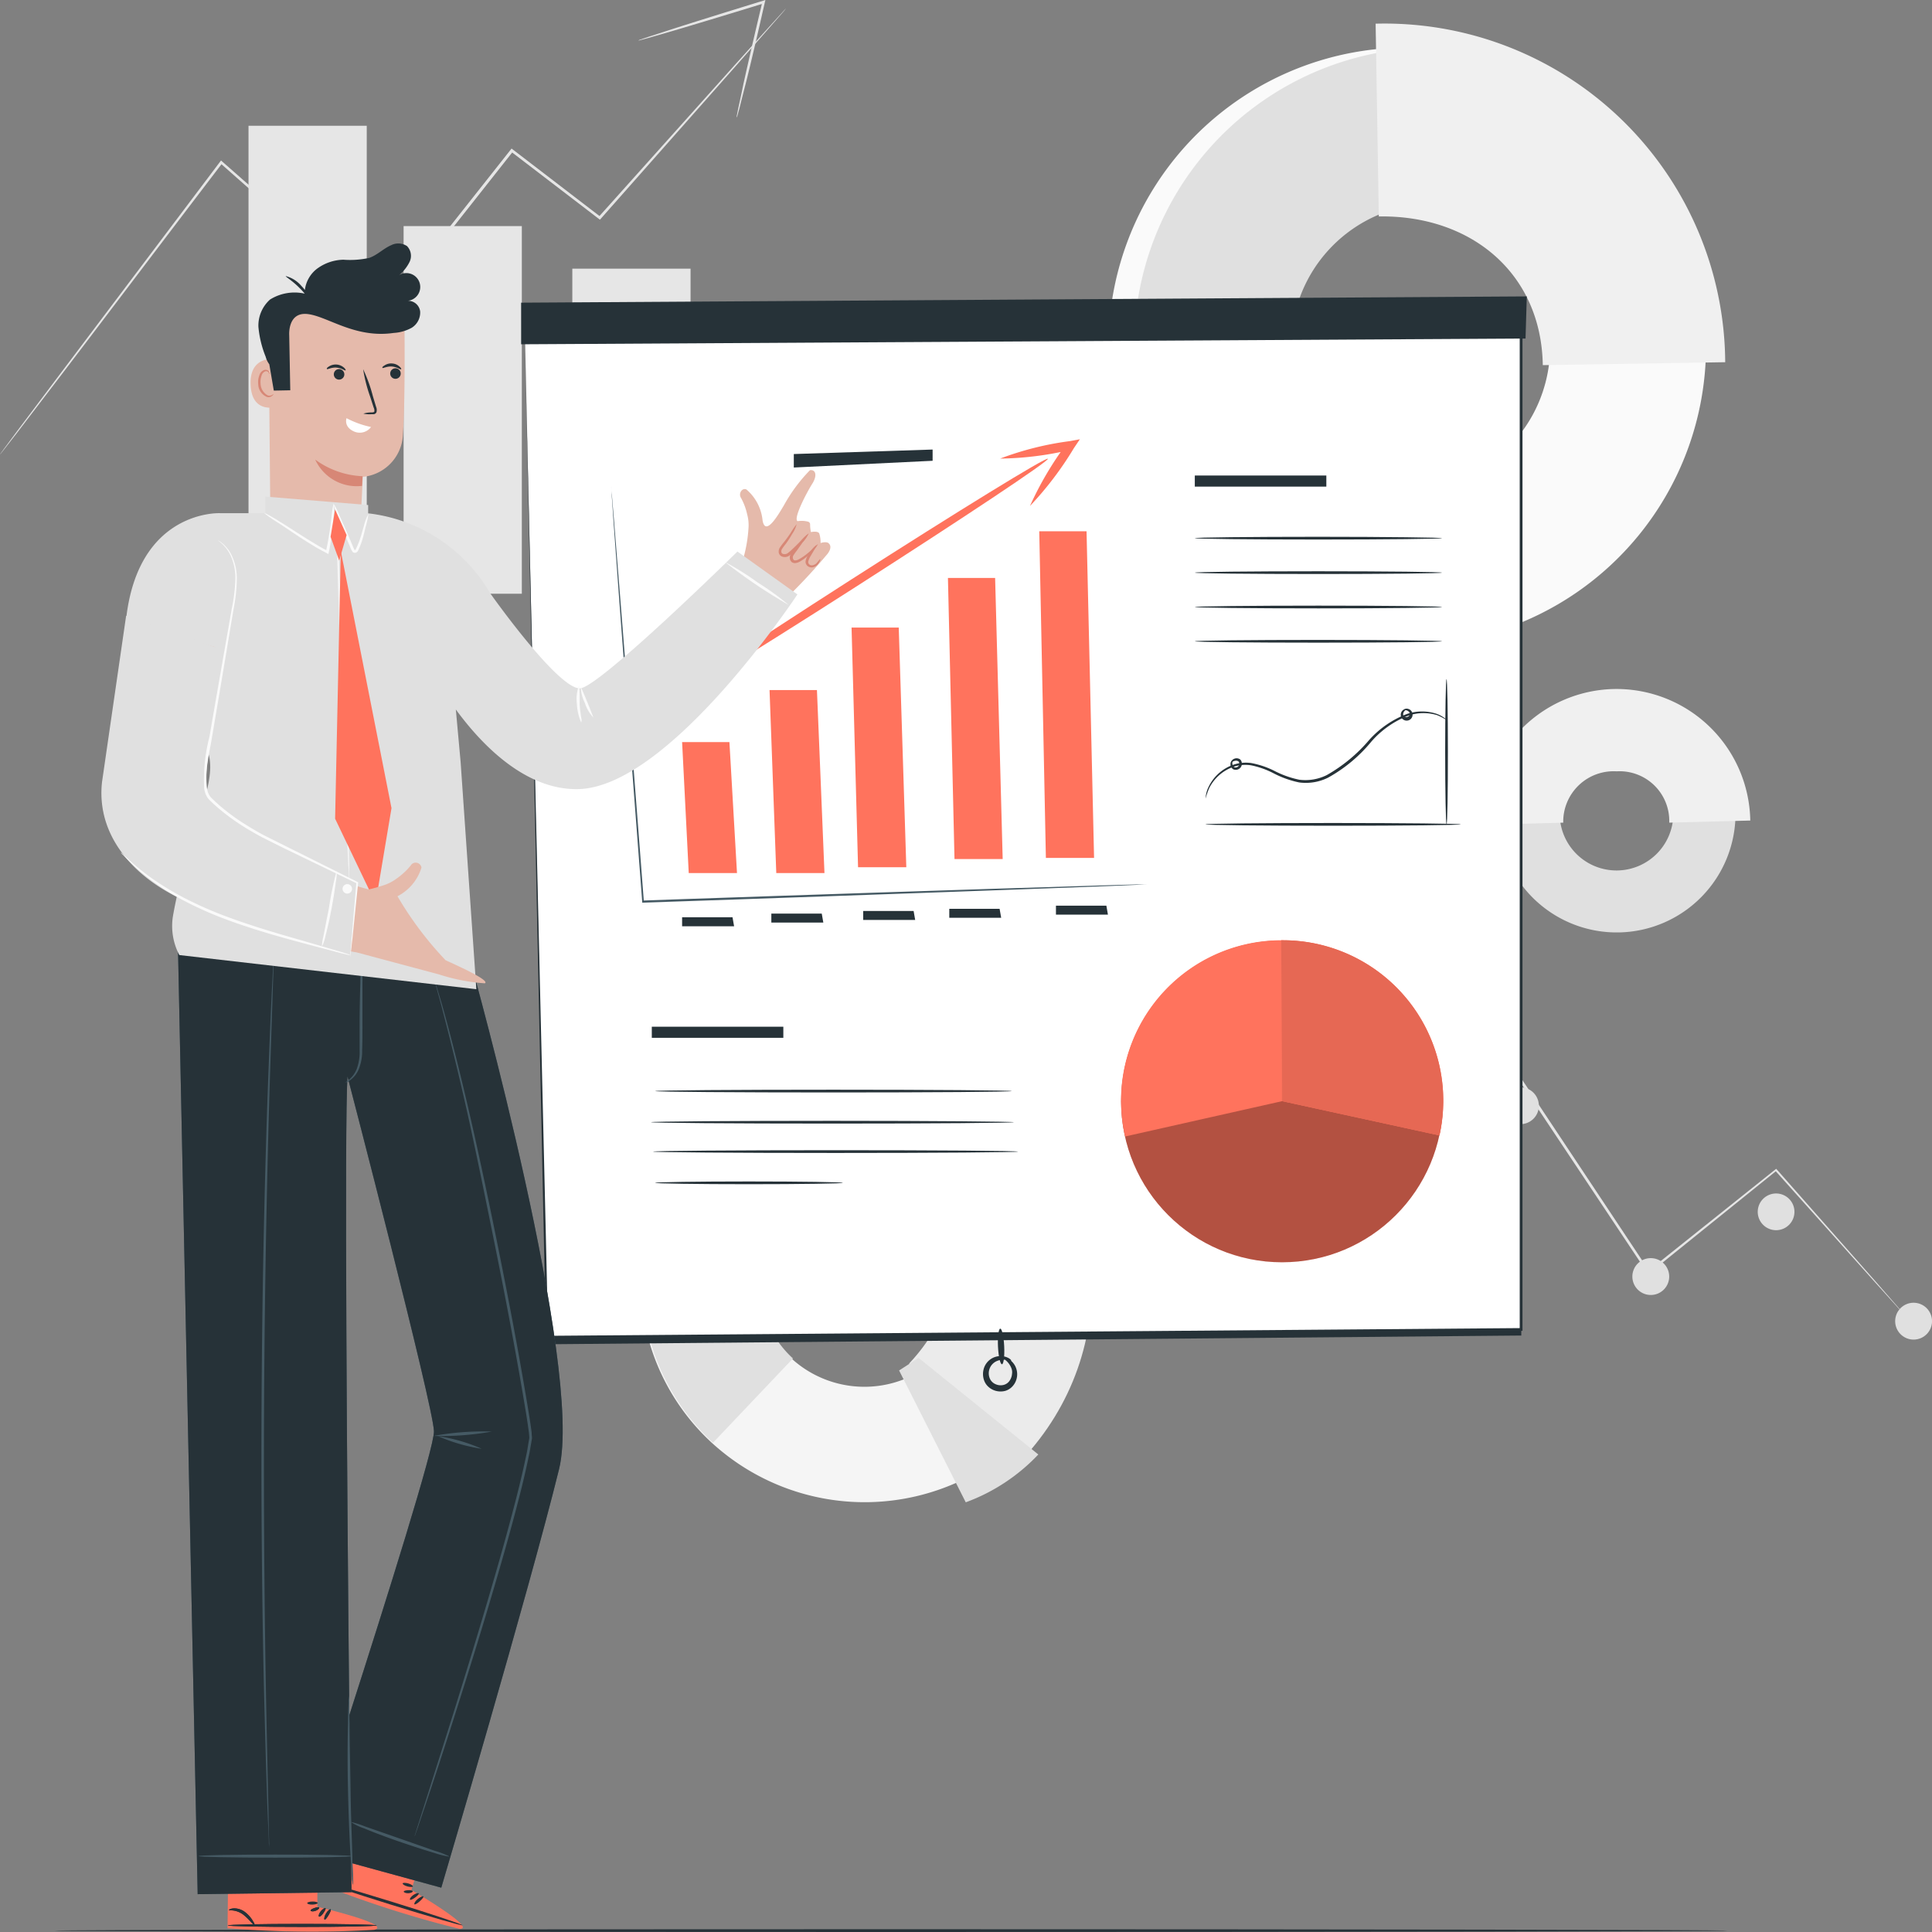 <svg id="Charts-pana" xmlns="http://www.w3.org/2000/svg" width="86" height="86" viewBox="0 0 86 86">
  <rect x="0" y="0" width="86" height="86" fill="#808080" stroke="none"/>
  <g id="freepik--background-complete--inject-2">
    <path id="Path_2246" data-name="Path 2246" d="M300.4,279.49a.653.653,0,0,1,.047.047l.133.138.515.546,1.944,2.082,6.888,7.427h-.08l7.813-8.949.054-.061.044.068.569.857,5.912,8.9-.082-.014,5.682-4.539.033-.026.028.03,4.338,4.919,1.171,1.342.3.351c.068.08.1.122.1.122s-.04-.037-.11-.112l-.309-.361-1.195-1.326-4.366-4.883h.061l-5.668,4.57-.047.037-.035-.052-5.919-8.886-.572-.859h.1c-2.843,3.256-5.518,6.312-7.823,8.949l-.04.044-.04-.044c-2.829-3.078-5.2-5.649-6.858-7.457l-1.921-2.108-.5-.557c-.054-.063-.1-.11-.129-.145S300.4,279.492,300.4,279.49Z" transform="translate(-250.808 -233.939)" fill="#e6e6e6"/>
    <path id="Path_2247" data-name="Path 2247" d="M337.63,320.813a.82.82,0,1,0,.813-.813A.82.82,0,0,0,337.63,320.813Z" transform="translate(-278.207 -264.961)" fill="#e0e0e0"/>
    <path id="Path_2248" data-name="Path 2248" d="M398.9,324.944a.82.82,0,1,0,.813-.824.82.82,0,0,0-.813.824Z" transform="translate(-326.238 -268.116)" fill="#e0e0e0"/>
    <path id="Path_2249" data-name="Path 2249" d="M422.73,305.674a.817.817,0,1,0,.81-.824A.817.817,0,0,0,422.73,305.674Z" transform="translate(-344.487 -251.724)" fill="#e0e0e0"/>
    <path id="Path_2250" data-name="Path 2250" d="M370.8,282.774a.82.82,0,1,0,.813-.824A.82.82,0,0,0,370.8,282.774Z" transform="translate(-303.94 -233.55)" fill="#e0e0e0"/>
    <path id="Path_2251" data-name="Path 2251" d="M448.85,333.424a.82.82,0,1,0,.813-.824A.82.82,0,0,0,448.85,333.424Z" transform="translate(-364.489 -274.61)" fill="#e0e0e0"/>
    <rect id="Rectangle_676" data-name="Rectangle 676" width="5.263" height="20.932" transform="translate(11.062 5.598)" fill="#e6e6e6"/>
    <rect id="Rectangle_677" data-name="Rectangle 677" width="5.263" height="16.365" transform="translate(17.966 10.064)" fill="#e6e6e6"/>
    <rect id="Rectangle_678" data-name="Rectangle 678" width="5.263" height="12.627" transform="translate(25.476 11.959)" fill="#e6e6e6"/>
    <rect id="Rectangle_679" data-name="Rectangle 679" width="5.263" height="7.5" transform="translate(32.43 16.572)" fill="#e6e6e6"/>
    <path id="Path_2252" data-name="Path 2252" d="M107.6,49s-.049.063-.145.176l-.438.5-1.665,1.9-6.005,6.792-.033.035-.037-.028-3.918-3h.08L89.956,62.32l-.066.084-.04.052-.049-.044-7.38-6.518H82.5c-2.9,3.8-5.352,7.052-7.108,9.35L73.35,67.915l-.546.7-.143.18a.669.669,0,0,1-.052.061.573.573,0,0,1,.044-.066l.136-.187.532-.719L75.339,65.2l7.073-9.383.037-.049.044.04,7.389,6.5h-.089l.066-.084,5.488-6.942.035-.045.044.035,3.911,3h-.07l6.036-6.738c.728-.808,1.3-1.443,1.691-1.874l.447-.492C107.546,49.049,107.6,49,107.6,49Z" transform="translate(-72.61 -48.625)" fill="#e6e6e6"/>
    <path id="Path_2253" data-name="Path 2253" d="M203.977,52.63a.326.326,0,0,1,.012-.105l.059-.3c.061-.279.143-.649.234-1.1.208-.937.5-2.216.843-3.649l.075.07-.265.082c-1.469.452-2.8.853-3.764,1.138l-1.145.33-.314.084a.335.335,0,0,1-.112.021.583.583,0,0,1,.105-.044l.307-.105,1.134-.368c.958-.307,2.286-.721,3.747-1.171l.265-.08.1-.033-.026.105c-.326,1.44-.623,2.715-.857,3.64-.115.447-.208.815-.276,1.091-.033.115-.061.213-.082.293A.372.372,0,0,1,203.977,52.63Z" transform="translate(-171.187 -47.4)" fill="#e6e6e6"/>
    <path id="Path_2254" data-name="Path 2254" d="M378.54,200.108a5.289,5.289,0,1,1-5.2,5.375A5.289,5.289,0,0,1,378.54,200.108Zm.126,7.818a2.53,2.53,0,1,0-2.576-2.487A2.53,2.53,0,0,0,378.666,207.926Z" transform="translate(-306.663 -169.179)" fill="#e0e0e0"/>
    <path id="Path_2255" data-name="Path 2255" d="M376.371,197.3a5.958,5.958,0,0,1,6.043,5.855l-3.607.094a2.211,2.211,0,0,0-2.342-2.284,2.244,2.244,0,0,0-2.377,2.284l-3.569.1A5.954,5.954,0,0,1,376.371,197.3Z" transform="translate(-304.503 -166.63)" fill="#f0f0f0"/>
    <path id="Path_2256" data-name="Path 2256" d="M203.957,289.4a10.071,10.071,0,0,1,14.1-.468,9.811,9.811,0,0,1,.485,13.95,10.071,10.071,0,0,1-14.1.468,9.811,9.811,0,0,1-.485-13.95Zm10.774,9.963a4.684,4.684,0,0,0-.234-6.673,4.813,4.813,0,0,0-6.743.234,4.684,4.684,0,0,0,.234,6.673,4.811,4.811,0,0,0,6.748-.234Z" transform="translate(-172.766 -239.135)" fill="#f5f5f5"/>
    <path id="Path_2257" data-name="Path 2257" d="M203.938,289.4a10.071,10.071,0,0,1,14.1-.468l-3.555,3.766a4.813,4.813,0,0,0-6.743.234,4.684,4.684,0,0,0,.234,6.673l-3.56,3.752a9.811,9.811,0,0,1-.48-13.957Z" transform="translate(-172.677 -239.135)" fill="#e0e0e0"/>
    <path id="Path_2258" data-name="Path 2258" d="M257.842,290.7c4.919,4.551,5.516,11.945.913,16.826l-5-4.307c2.2-2.33,2.677-5.443.323-7.619Z" transform="translate(-213.287 -242.523)" fill="#ebebeb"/>
    <path id="Path_2259" data-name="Path 2259" d="M251.54,343.624l2.967,5.869a8.432,8.432,0,0,0,3.23-2.129l-5.331-4.3Z" transform="translate(-211.518 -282.62)" fill="#e0e0e0"/>
    <path id="Path_2260" data-name="Path 2260" d="M299.334,69.946a13.3,13.3,0,1,1,13.5,13.081A13.3,13.3,0,0,1,299.334,69.946Zm19.658-.316a6.359,6.359,0,1,0-6.256,6.462A6.359,6.359,0,0,0,318.992,69.63Z" transform="translate(-249.991 -54.312)" fill="#fafafa"/>
    <path id="Path_2261" data-name="Path 2261" d="M299.335,69.972A13.313,13.313,0,0,1,312.42,56.46l.112,6.94a6.36,6.36,0,0,0,.2,12.718l.1,6.935A13.313,13.313,0,0,1,299.335,69.972Z" transform="translate(-248.85 -54.338)" fill="#e0e0e0"/>
    <path id="Path_2262" data-name="Path 2262" d="M350.11,51.893a15.164,15.164,0,0,1,15.561,15.069l-8.12.131c-.066-4.1-3.2-6.687-7.3-6.619Z" transform="translate(-288.876 -50.839)" fill="#f0f0f0"/>
  </g>
  <g id="freepik--Floor--inject-2" transform="translate(2.433 85.876)">
    <path id="Path_2263" data-name="Path 2263" d="M157.467,451.723c0,.033-16.67.061-37.234.061S83,451.756,83,451.723s16.666-.063,37.234-.063S157.467,451.688,157.467,451.723Z" transform="translate(-83 -451.66)" fill="#263238"/>
  </g>
  <g id="freepik--Charts--inject-2" transform="translate(23.198 13.194)">
    <path id="Path_2264" data-name="Path 2264" d="M185.47,312.252l43.4-.312v.609l-43.4.389Z" transform="translate(-184.35 -266.294)" fill="#263238"/>
    <path id="Path_2265" data-name="Path 2265" d="M181.43,122.437l.988,44.487,43.358-.337v-44.9Z" transform="translate(-181.257 -120.603)" fill="#fff"/>
    <path id="Path_2266" data-name="Path 2266" d="M181.407,122.269l44.346-.8h.054v45.012h-.061l-43.358.33h-.052v-.052c-.56-26.663-.925-44.033-.937-44.489,0,.45.417,17.826,1.04,44.485l-.052-.052,43.358-.344-.061.061v-44.9l.054.054Z" transform="translate(-181.234 -120.435)" fill="#263238"/>
    <path id="Path_2267" data-name="Path 2267" d="M180.69,119.181l44.709-.255.056-1.876-44.766.279Z" transform="translate(-180.69 -117.05)" fill="#263238"/>
    <path id="Path_2268" data-name="Path 2268" d="M271.479,314.831c-.075,0-.155-.349-.176-.785s.026-.792.1-.8.155.347.176.782S271.556,314.831,271.479,314.831Z" transform="translate(-250.077 -267.297)" fill="#263238"/>
    <path id="Path_2269" data-name="Path 2269" d="M269.28,318.48c0-.016.075-.021.192.026a.827.827,0,0,1,.2.117.815.815,0,0,1,.2.234.8.8,0,0,1-.019.81.765.765,0,0,1-.169.192.7.7,0,0,1-.234.124.815.815,0,0,1-.546-.04.8.8,0,0,1-.234-.159.7.7,0,0,1-.157-.234.836.836,0,0,1-.04-.5.777.777,0,0,1,1.089-.539c.112.056.155.115.145.129s-.073,0-.18-.028a.825.825,0,0,0-.438.037.594.594,0,0,0-.33.794.484.484,0,0,0,.255.246.546.546,0,0,0,.358.031.455.455,0,0,0,.267-.192.618.618,0,0,0,.105-.3.513.513,0,0,0,0-.148.561.561,0,0,0-.04-.133.88.88,0,0,0-.274-.349C269.341,318.531,269.28,318.5,269.28,318.48Z" transform="translate(-247.893 -271.267)" fill="#263238"/>
    <path id="Path_2270" data-name="Path 2270" d="M221.649,170.881h-.108l-.309.014-1.192.052-4.385.164c-3.7.136-8.821.316-14.47.511l-1.944.066H199.2v-.045c-.393-5.169-.749-9.8-1-13.132-.122-1.663-.218-3-.286-3.921-.03-.468-.056-.817-.073-1.059,0-.122-.014-.213-.016-.276a.533.533,0,0,1,0-.07v-.023a.082.082,0,0,1,0,.023v.07c0,.03.014.155.026.274.019.234.049.6.089,1.059.073.92.18,2.258.314,3.916.262,3.321.623,7.942,1.021,13.132l-.047-.042,1.944-.068c5.649-.192,10.774-.363,14.47-.48l4.387-.136,1.192-.033h.417Z" transform="translate(-193.812 -144.702)" fill="#455a64"/>
    <path id="Path_2271" data-name="Path 2271" d="M232.51,146.359v.6l6.179-.3v-.5Z" transform="translate(-220.373 -139.342)" fill="#263238"/>
    <path id="Path_2272" data-name="Path 2272" d="M211.575,207.58h2.148l-.337-5.83H211.28Z" transform="translate(-204.115 -181.912)" fill="#ff735d"/>
    <path id="Path_2273" data-name="Path 2273" d="M228.2,200.008h2.145l-.335-8.148H227.9Z" transform="translate(-216.843 -174.338)" fill="#ff735d"/>
    <path id="Path_2274" data-name="Path 2274" d="M243.763,190.658h2.148l-.337-10.669h-2.1Z" transform="translate(-228.766 -165.248)" fill="#ff735d"/>
    <path id="Path_2275" data-name="Path 2275" d="M279.455,176.23H281.6l-.335-14.54H279.16Z" transform="translate(-256.097 -151.235)" fill="#ff735d"/>
    <path id="Path_2276" data-name="Path 2276" d="M262.085,183.072h2.145l-.337-12.512h-2.1Z" transform="translate(-242.795 -158.027)" fill="#ff735d"/>
    <path id="Path_2277" data-name="Path 2277" d="M206.778,159c-.056-.087,3.78-2.644,8.565-5.713s8.715-5.485,8.771-5.387-3.78,2.644-8.568,5.713S206.83,159.087,206.778,159Z" transform="translate(-200.667 -140.673)" fill="#ff735d"/>
    <path id="Path_2278" data-name="Path 2278" d="M271.729,145.06a13.7,13.7,0,0,1,3.108-.778l.44-.082-.251.372-.014.021a14.85,14.85,0,0,1-1.956,2.576,14.764,14.764,0,0,1,1.639-2.778l.014-.021.192.29A14.222,14.222,0,0,1,271.729,145.06Z" transform="translate(-250.406 -137.841)" fill="#ff735d"/>
    <path id="Path_2279" data-name="Path 2279" d="M211.28,235.05h2.244l.07.4H211.28Z" transform="translate(-204.115 -207.413)" fill="#263238"/>
    <path id="Path_2280" data-name="Path 2280" d="M228.24,234.35h2.244l.07.4H228.24Z" transform="translate(-217.103 -206.877)" fill="#263238"/>
    <path id="Path_2281" data-name="Path 2281" d="M245.7,233.85h2.244l.07.4H245.7Z" transform="translate(-230.474 -206.494)" fill="#263238"/>
    <path id="Path_2282" data-name="Path 2282" d="M262.06,233.44H264.3l.07.4H262.06Z" transform="translate(-243.002 -206.18)" fill="#263238"/>
    <path id="Path_2283" data-name="Path 2283" d="M282.33,232.84h2.244l.07.4H282.33Z" transform="translate(-258.524 -205.72)" fill="#263238"/>
    <circle id="Ellipse_121" data-name="Ellipse 121" cx="7.162" cy="7.162" r="7.162" transform="translate(26.708 28.67)" fill="#ff735d"/>
    <circle id="Ellipse_122" data-name="Ellipse 122" cx="7.162" cy="7.162" r="7.162" transform="translate(26.708 28.67)" opacity="0.3"/>
    <path id="Path_2284" data-name="Path 2284" d="M301.846,246.582l-6.987,1.572h0a7.138,7.138,0,0,1,6.987-8.734h0" transform="translate(-267.976 -210.759)" fill="#ff735d"/>
    <path id="Path_2285" data-name="Path 2285" d="M325.187,246.582l-.047-7.162h0a7.139,7.139,0,0,1,7.045,8.687h0Z" transform="translate(-291.308 -210.759)" fill="#ff735d"/>
    <path id="Path_2286" data-name="Path 2286" d="M325.187,246.582l-.047-7.162h0a7.139,7.139,0,0,1,7.045,8.687h0Z" transform="translate(-291.308 -210.759)" fill="#ff735d"/>
    <path id="Path_2287" data-name="Path 2287" d="M325.187,246.582l-.047-7.162h0a7.139,7.139,0,0,1,7.045,8.687h0Z" transform="translate(-291.308 -210.759)" opacity="0.1"/>
    <path id="Path_2288" data-name="Path 2288" d="M321.513,196.341a2.44,2.44,0,0,0-.443-.234,2.068,2.068,0,0,0-1.321.037,4.181,4.181,0,0,0-1.618,1.152,6.666,6.666,0,0,1-1.916,1.593,2.227,2.227,0,0,1-1.286.213,4.385,4.385,0,0,1-1.141-.408,3.774,3.774,0,0,0-1-.354,1.64,1.64,0,0,0-.9.112,1.92,1.92,0,0,0-.963.9,3.206,3.206,0,0,0-.162.468,1.291,1.291,0,0,1,.119-.49,1.932,1.932,0,0,1,.97-.958,1.729,1.729,0,0,1,.937-.134,3.868,3.868,0,0,1,1.04.351,4.282,4.282,0,0,0,1.11.393,2.143,2.143,0,0,0,1.216-.206,7,7,0,0,0,1.888-1.562,4.329,4.329,0,0,1,1.67-1.155,2.073,2.073,0,0,1,1.365,0,1.38,1.38,0,0,1,.33.183.589.589,0,0,1,.108.1Z" transform="translate(-280.296 -177.467)" fill="#263238"/>
    <path id="Path_2289" data-name="Path 2289" d="M322.119,217.191c0,.035-2.544.061-5.68.061s-5.68-.026-5.68-.061,2.544-.061,5.68-.061S322.119,217.158,322.119,217.191Z" transform="translate(-280.296 -193.69)" fill="#263238"/>
    <path id="Path_2290" data-name="Path 2290" d="M356.361,196.247c-.033,0-.061-1.447-.061-3.235s.028-3.232.061-3.232.061,1.447.061,3.232S356.4,196.247,356.361,196.247Z" transform="translate(-315.169 -172.745)" fill="#263238"/>
    <path id="Path_2291" data-name="Path 2291" d="M315.535,205.05a.072.072,0,0,1,0-.066.216.216,0,0,1,.129-.129.267.267,0,0,1,.274.035.274.274,0,0,1-.309.436.265.265,0,0,1-.129-.234.234.234,0,0,1,.068-.169c.035-.028.061-.028.063-.023a.258.258,0,0,0-.047.187.2.2,0,0,0,.1.15.169.169,0,0,0,.183-.255.187.187,0,0,0-.171-.035C315.572,204.965,315.551,205.054,315.535,205.05Z" transform="translate(-283.925 -184.273)" fill="#263238"/>
    <path id="Path_2292" data-name="Path 2292" d="M347.981,195.48s0-.028.042-.052a.234.234,0,0,1,.176-.014.262.262,0,0,1,.187.2.263.263,0,1,1-.452-.117.235.235,0,0,1,.157-.082c.042,0,.063.014.061.021a.246.246,0,0,0-.148.112.192.192,0,0,0-.019.171.164.164,0,0,0,.29-.089.19.19,0,0,0-.108-.134C348.065,195.443,347.992,195.5,347.981,195.48Z" transform="translate(-308.712 -177.052)" fill="#263238"/>
    <path id="Path_2293" data-name="Path 2293" d="M319.723,162.8c0,.033-2.464.061-5.5.061s-5.5-.028-5.5-.061,2.462-.061,5.5-.061S319.723,162.773,319.723,162.8Z" transform="translate(-278.733 -152.039)" fill="#263238"/>
    <path id="Path_2294" data-name="Path 2294" d="M319.723,169.351c0,.035-2.464.061-5.5.061s-5.5-.026-5.5-.061,2.462-.061,5.5-.061S319.723,169.318,319.723,169.351Z" transform="translate(-278.733 -157.055)" fill="#263238"/>
    <path id="Path_2295" data-name="Path 2295" d="M319.723,175.881c0,.033-2.464.061-5.5.061s-5.5-.028-5.5-.061,2.462-.061,5.5-.061S319.723,175.846,319.723,175.881Z" transform="translate(-278.733 -162.055)" fill="#263238"/>
    <path id="Path_2296" data-name="Path 2296" d="M319.723,182.4c0,.035-2.464.061-5.5.061s-5.5-.026-5.5-.061,2.462-.061,5.5-.061S319.723,182.368,319.723,182.4Z" transform="translate(-278.733 -167.048)" fill="#263238"/>
    <rect id="Rectangle_680" data-name="Rectangle 680" width="5.855" height="0.494" transform="translate(29.987 7.973)" fill="#263238"/>
    <rect id="Rectangle_681" data-name="Rectangle 681" width="5.855" height="0.494" transform="translate(5.816 32.509)" fill="#263238"/>
    <path id="Path_2297" data-name="Path 2297" d="M222.033,267.881c0,.035-3.553.061-7.935.061s-7.938-.026-7.938-.061,3.553-.061,7.938-.061S222.033,267.848,222.033,267.881Z" transform="translate(-200.194 -232.507)" fill="#263238"/>
    <path id="Path_2298" data-name="Path 2298" d="M221.521,273.8c0,.033-3.616.061-8.076.061s-8.076-.028-8.076-.061,3.614-.061,8.076-.061S221.521,273.773,221.521,273.8Z" transform="translate(-199.59 -237.041)" fill="#263238"/>
    <path id="Path_2299" data-name="Path 2299" d="M222.005,279.381c0,.033-3.637.061-8.123.061s-8.123-.028-8.123-.061,3.637-.061,8.123-.061S222.005,279.346,222.005,279.381Z" transform="translate(-199.888 -241.314)" fill="#263238"/>
    <path id="Path_2300" data-name="Path 2300" d="M214.514,285.321c0,.033-1.874.061-4.178.061s-4.176-.028-4.176-.061,1.874-.061,4.176-.061S214.514,285.288,214.514,285.321Z" transform="translate(-200.195 -245.863)" fill="#263238"/>
  </g>
  <g id="freepik--Character--inject-2" transform="translate(4.514 10.835)">
    <path id="Path_2301" data-name="Path 2301" d="M119.858,440.393v-2.108l-3.965-.035-.033,3.1.234.016a47.112,47.112,0,0,0,6.3.052C123.221,441.173,119.858,440.393,119.858,440.393Z" transform="translate(-110.245 -366.35)" fill="#ff735d"/>
    <path id="Path_2302" data-name="Path 2302" d="M122.536,450.718c0,.037-1.483.068-3.312.068s-3.314-.03-3.314-.068,1.485-.068,3.314-.068S122.536,450.68,122.536,450.718Z" transform="translate(-110.283 -375.846)" fill="#263238"/>
    <path id="Path_2303" data-name="Path 2303" d="M133.189,448.006c-.033-.019,0-.133.08-.234s.19-.166.213-.141-.028.122-.105.234S133.222,448.025,133.189,448.006Z" transform="translate(-123.505 -373.53)" fill="#263238"/>
    <path id="Path_2304" data-name="Path 2304" d="M134.254,448.326c-.035-.014-.016-.141.061-.272s.18-.211.208-.187-.019.134-.091.255S134.289,448.34,134.254,448.326Z" transform="translate(-124.318 -373.712)" fill="#263238"/>
    <path id="Path_2305" data-name="Path 2305" d="M117.254,448.444c-.016.012-.077-.044-.164-.138a2.563,2.563,0,0,0-.349-.335.956.956,0,0,0-.429-.176c-.119-.016-.2,0-.2-.019s.068-.068.206-.077a.8.8,0,0,1,.506.162,1.406,1.406,0,0,1,.347.386C117.24,448.357,117.273,448.432,117.254,448.444Z" transform="translate(-110.435 -373.586)" fill="#263238"/>
    <path id="Path_2306" data-name="Path 2306" d="M132.031,447.492c.019.03-.052.105-.164.145s-.213.026-.218-.012.073-.08.173-.115S132.01,447.459,132.031,447.492Z" transform="translate(-122.336 -373.414)" fill="#263238"/>
    <path id="Path_2307" data-name="Path 2307" d="M131.468,446.463c0,.037-.1.07-.234.073s-.234-.028-.234-.066.108-.068.234-.07S131.468,446.425,131.468,446.463Z" transform="translate(-121.839 -372.591)" fill="#ff735d"/>
    <path id="Path_2308" data-name="Path 2308" d="M122.536,450.718c0,.037-1.483.068-3.312.068s-3.314-.03-3.314-.068,1.485-.068,3.314-.068S122.536,450.68,122.536,450.718Z" transform="translate(-110.283 -375.846)" fill="#263238"/>
    <path id="Path_2309" data-name="Path 2309" d="M133.189,448.006c-.033-.019,0-.133.08-.234s.19-.166.213-.141-.028.122-.105.234S133.222,448.025,133.189,448.006Z" transform="translate(-123.505 -373.53)" fill="#263238"/>
    <path id="Path_2310" data-name="Path 2310" d="M134.254,448.326c-.035-.014-.016-.141.061-.272s.18-.211.208-.187-.019.134-.091.255S134.289,448.34,134.254,448.326Z" transform="translate(-124.318 -373.712)" fill="#263238"/>
    <path id="Path_2311" data-name="Path 2311" d="M117.254,448.444c-.016.012-.077-.044-.164-.138a2.563,2.563,0,0,0-.349-.335.956.956,0,0,0-.429-.176c-.119-.016-.2,0-.2-.019s.068-.068.206-.077a.8.8,0,0,1,.506.162,1.406,1.406,0,0,1,.347.386C117.24,448.357,117.273,448.432,117.254,448.444Z" transform="translate(-110.435 -373.586)" fill="#263238"/>
    <path id="Path_2312" data-name="Path 2312" d="M132.031,447.492c.019.03-.052.105-.164.145s-.213.026-.218-.012.073-.08.173-.115S132.01,447.459,132.031,447.492Z" transform="translate(-122.336 -373.414)" fill="#263238"/>
    <path id="Path_2313" data-name="Path 2313" d="M131.468,446.463c0,.037-.1.07-.234.073s-.234-.028-.234-.066.108-.068.234-.07S131.468,446.425,131.468,446.463Z" transform="translate(-121.839 -372.591)" fill="#263238"/>
    <path id="Path_2314" data-name="Path 2314" d="M137.412,433.67l.625-2.021-3.78-1.2-.937,2.949.234.089a47.151,47.151,0,0,0,6,1.914C140.393,435.411,137.412,433.67,137.412,433.67Z" transform="translate(-123.615 -360.377)" fill="#ff735d"/>
    <path id="Path_2315" data-name="Path 2315" d="M139.818,444.493c0,.038-1.438-.372-3.185-.916s-3.155-1.009-3.143-1.045,1.436.375,3.185.916S139.83,444.458,139.818,444.493Z" transform="translate(-123.745 -369.629)" fill="#263238"/>
    <path id="Path_2316" data-name="Path 2316" d="M150.511,445.09c-.026-.028.035-.126.148-.208s.234-.1.246-.07-.063.108-.166.183S150.537,445.116,150.511,445.09Z" transform="translate(-136.775 -371.364)" fill="#263238"/>
    <path id="Path_2317" data-name="Path 2317" d="M151.356,445.763c-.028-.023.026-.14.141-.234s.234-.148.255-.117-.059.122-.164.218S151.386,445.778,151.356,445.763Z" transform="translate(-137.421 -371.829)" fill="#263238"/>
    <path id="Path_2318" data-name="Path 2318" d="M135.462,440.719c-.019,0-.059-.063-.112-.18a2.507,2.507,0,0,0-.234-.422.965.965,0,0,0-.356-.3c-.11-.049-.19-.059-.19-.077s.084-.047.22-.014a.8.8,0,0,1,.433.3,1.438,1.438,0,0,1,.218.468C135.472,440.63,135.479,440.719,135.462,440.719Z" transform="translate(-124.572 -367.473)" fill="#455a64"/>
    <path id="Path_2319" data-name="Path 2319" d="M149.754,444.291c0,.035-.08.087-.2.091s-.213-.04-.206-.077.1-.054.2-.059S149.735,444.254,149.754,444.291Z" transform="translate(-135.89 -370.942)" fill="#263238"/>
    <path id="Path_2320" data-name="Path 2320" d="M149.591,443.01c0,.035-.117.035-.246,0s-.22-.1-.208-.134.124-.033.246,0S149.6,442.973,149.591,443.01Z" transform="translate(-135.727 -369.874)" fill="#263238"/>
    <path id="Path_2321" data-name="Path 2321" d="M119.488,265.23l-5.2-.4h0l-7.884-.639.881,42.348,6.846-.089s0-.468-.016-1.3l4.014,1.1s3.911-13.214,5.244-18.636C124.481,283.1,119.488,265.23,119.488,265.23Zm-5.453,33.345c-.1-9.776-.222-26.4-.08-28.434,0,0,3.813,14.636,3.848,15.791C117.827,286.63,115.7,293.385,114.035,298.575Z" transform="translate(-103 -233.058)" fill="#455a64"/>
    <path id="Path_2322" data-name="Path 2322" d="M117.181,437.548c0,.038-1.532.068-3.42.068s-3.422-.03-3.422-.068,1.532-.068,3.422-.068S117.181,437.51,117.181,437.548Z" transform="translate(-106.018 -365.761)" fill="#455a64"/>
    <path id="Path_2323" data-name="Path 2323" d="M139.29,431.27a4.246,4.246,0,0,1,.628.2l1.567.546,1.567.548a3.558,3.558,0,0,1,.642.253,3.55,3.55,0,0,1-.672-.162c-.408-.119-.967-.3-1.581-.511s-1.171-.424-1.555-.585A2.394,2.394,0,0,1,139.29,431.27Z" transform="translate(-128.187 -361.005)" fill="#455a64"/>
    <path id="Path_2324" data-name="Path 2324" d="M157.6,356.389a12.644,12.644,0,0,1-2.59.194,12.218,12.218,0,0,1,2.59-.194Z" transform="translate(-140.225 -303.5)" fill="#455a64"/>
    <path id="Path_2325" data-name="Path 2325" d="M157.827,357.91a7.646,7.646,0,0,1-1.937-.56,7.336,7.336,0,0,1,1.937.56Z" transform="translate(-140.899 -304.255)" fill="#455a64"/>
    <path id="Path_2326" data-name="Path 2326" d="M138.976,267.15a5.482,5.482,0,0,1,.035.806V269.9c0,.377,0,.738-.014,1.07a2.091,2.091,0,0,1-.164.874,1.131,1.131,0,0,1-.384.468.441.441,0,0,1-.2.094,1.847,1.847,0,0,0,.171-.131,1.2,1.2,0,0,0,.335-.468,2.171,2.171,0,0,0,.129-.839V269.9c0-.761.019-1.45.033-1.946A5.34,5.34,0,0,1,138.976,267.15Z" transform="translate(-127.391 -235.056)" fill="#455a64"/>
    <path id="Path_2327" data-name="Path 2327" d="M122.839,266.13a.7.7,0,0,1,0,.1v.3c0,.272-.021.665-.037,1.171-.033,1.019-.08,2.483-.138,4.289-.11,3.621-.222,8.626-.251,14.151s.035,10.54.108,14.158c.04,1.806.07,3.279.094,4.288,0,.5.019.895.026,1.171v.3a.706.706,0,0,1,0,.1.7.7,0,0,1,0-.1,2.247,2.247,0,0,0-.016-.3c0-.274-.026-.665-.047-1.171-.04-1.012-.087-2.478-.134-4.289-.1-3.623-.171-8.628-.143-14.161s.155-10.54.286-14.154c.066-1.81.126-3.279.178-4.288.026-.5.047-.892.061-1.171,0-.129.014-.234.019-.3A.707.707,0,0,1,122.839,266.13Z" transform="translate(-115.172 -234.544)" fill="#455a64"/>
    <path id="Path_2328" data-name="Path 2328" d="M152.251,270.68a.644.644,0,0,1,.035.1c.021.07.052.164.089.286.075.251.194.621.326,1.1.269.963.632,2.361,1.038,4.1s.855,3.815,1.323,6.129.963,4.862,1.405,7.551c.056.337.108.672.152,1.007,0,.089.016.18.016.267l-.042.248c-.03.166-.054.333-.091.494-.134.651-.283,1.288-.445,1.911-.319,1.246-.656,2.438-.988,3.572-.66,2.267-1.3,4.3-1.839,6s-.993,3.073-1.312,4.019l-.37,1.089-.1.283a.424.424,0,0,1-.037.094.676.676,0,0,1,.026-.1c.023-.07.052-.164.089-.286l.349-1.1,1.274-4.031c.529-1.705,1.157-3.736,1.813-6,.328-1.134.663-2.328.981-3.572.159-.621.309-1.255.443-1.9.037-.162.059-.326.087-.489l.042-.246c0-.08-.012-.157-.016-.234-.044-.33-.094-.665-.15-1-.445-2.687-.937-5.235-1.405-7.549s-.892-4.406-1.286-6.136-.747-3.143-1-4.108c-.122-.482-.234-.855-.3-1.108l-.077-.288A.469.469,0,0,1,152.251,270.68Z" transform="translate(-137.468 -238.028)" fill="#455a64"/>
    <path id="Path_2329" data-name="Path 2329" d="M138.73,407.33a1.542,1.542,0,0,1,.021.33c0,.234,0,.541.012.9,0,.785.028,1.827.044,2.977s.061,2.192.082,2.977c0,.363.019.668.026.9a1.723,1.723,0,0,1,0,.33,1.532,1.532,0,0,1-.042-.328c-.019-.213-.04-.52-.063-.9-.047-.761-.091-1.815-.117-2.979s-.021-2.218,0-2.979c0-.382.016-.7.026-.9A2.109,2.109,0,0,1,138.73,407.33Z" transform="translate(-127.716 -342.672)" fill="#455a64"/>
    <path id="Path_2330" data-name="Path 2330" d="M119.488,265.23l-5.2-.4h0l-7.884-.639.881,42.348,6.846-.089s0-.468-.016-1.3l4.014,1.1s3.911-13.214,5.244-18.636C124.481,283.1,119.488,265.23,119.488,265.23Zm-5.453,33.345c-.1-9.776-.222-26.4-.08-28.434,0,0,3.813,14.636,3.848,15.791C117.827,286.63,115.7,293.385,114.035,298.575Z" transform="translate(-103 -233.058)" fill="#263238"/>
    <path id="Path_2331" data-name="Path 2331" d="M117.181,437.548c0,.038-1.532.068-3.42.068s-3.422-.03-3.422-.068,1.532-.068,3.422-.068S117.181,437.51,117.181,437.548Z" transform="translate(-106.018 -365.761)" fill="#455a64"/>
    <path id="Path_2332" data-name="Path 2332" d="M139.29,431.27a4.246,4.246,0,0,1,.628.2l1.567.546,1.567.548a3.558,3.558,0,0,1,.642.253,3.55,3.55,0,0,1-.672-.162c-.408-.119-.967-.3-1.581-.511s-1.171-.424-1.555-.585A2.394,2.394,0,0,1,139.29,431.27Z" transform="translate(-128.187 -361.005)" fill="#455a64"/>
    <path id="Path_2333" data-name="Path 2333" d="M157.6,356.389a12.644,12.644,0,0,1-2.59.194,12.218,12.218,0,0,1,2.59-.194Z" transform="translate(-140.225 -303.5)" fill="#455a64"/>
    <path id="Path_2334" data-name="Path 2334" d="M157.827,357.91a7.646,7.646,0,0,1-1.937-.56,7.336,7.336,0,0,1,1.937.56Z" transform="translate(-140.899 -304.255)" fill="#455a64"/>
    <path id="Path_2335" data-name="Path 2335" d="M138.976,267.15a5.482,5.482,0,0,1,.035.806V269.9c0,.377,0,.738-.014,1.07a2.091,2.091,0,0,1-.164.874,1.131,1.131,0,0,1-.384.468.441.441,0,0,1-.2.094,1.847,1.847,0,0,0,.171-.131,1.2,1.2,0,0,0,.335-.468,2.171,2.171,0,0,0,.129-.839V269.9c0-.761.019-1.45.033-1.946A5.34,5.34,0,0,1,138.976,267.15Z" transform="translate(-127.391 -235.056)" fill="#455a64"/>
    <path id="Path_2336" data-name="Path 2336" d="M122.839,266.13a.7.7,0,0,1,0,.1v.3c0,.272-.021.665-.037,1.171-.033,1.019-.08,2.483-.138,4.289-.11,3.621-.222,8.626-.251,14.151s.035,10.54.108,14.158c.04,1.806.07,3.279.094,4.288,0,.5.019.895.026,1.171v.3a.706.706,0,0,1,0,.1.7.7,0,0,1,0-.1,2.247,2.247,0,0,0-.016-.3c0-.274-.026-.665-.047-1.171-.04-1.012-.087-2.478-.134-4.289-.1-3.623-.171-8.628-.143-14.161s.155-10.54.286-14.154c.066-1.81.126-3.279.178-4.288.026-.5.047-.892.061-1.171,0-.129.014-.234.019-.3A.707.707,0,0,1,122.839,266.13Z" transform="translate(-115.172 -234.544)" fill="#455a64"/>
    <path id="Path_2337" data-name="Path 2337" d="M152.251,270.68a.644.644,0,0,1,.035.1c.021.07.052.164.089.286.075.251.194.621.326,1.1.269.963.632,2.361,1.038,4.1s.855,3.815,1.323,6.129.963,4.862,1.405,7.551c.056.337.108.672.152,1.007,0,.089.016.18.016.267l-.042.248c-.03.166-.054.333-.091.494-.134.651-.283,1.288-.445,1.911-.319,1.246-.656,2.438-.988,3.572-.66,2.267-1.3,4.3-1.839,6s-.993,3.073-1.312,4.019l-.37,1.089-.1.283a.424.424,0,0,1-.037.094.676.676,0,0,1,.026-.1c.023-.07.052-.164.089-.286l.349-1.1,1.274-4.031c.529-1.705,1.157-3.736,1.813-6,.328-1.134.663-2.328.981-3.572.159-.621.309-1.255.443-1.9.037-.162.059-.326.087-.489l.042-.246c0-.08-.012-.157-.016-.234-.044-.33-.094-.665-.15-1-.445-2.687-.937-5.235-1.405-7.549s-.892-4.406-1.286-6.136-.747-3.143-1-4.108c-.122-.482-.234-.855-.3-1.108l-.077-.288A.469.469,0,0,1,152.251,270.68Z" transform="translate(-137.468 -238.028)" fill="#455a64"/>
    <path id="Path_2338" data-name="Path 2338" d="M138.73,407.33a1.542,1.542,0,0,1,.021.33c0,.234,0,.541.012.9,0,.785.028,1.827.044,2.977s.061,2.192.082,2.977c0,.363.019.668.026.9a1.723,1.723,0,0,1,0,.33,1.532,1.532,0,0,1-.042-.328c-.019-.213-.04-.52-.063-.9-.047-.761-.091-1.815-.117-2.979s-.021-2.218,0-2.979c0-.382.016-.7.026-.9A2.109,2.109,0,0,1,138.73,407.33Z" transform="translate(-127.716 -342.672)" fill="#455a64"/>
    <path id="Path_2339" data-name="Path 2339" d="M123.74,149.781l3.982.3c.054-.468.131-2.251.131-2.251a1.975,1.975,0,0,0,1.782-1.8c.122-1.644.07-5.441.07-5.441h0a5.724,5.724,0,0,0-5.79.368l-.255.173Z" transform="translate(-116.218 -137.438)" fill="#e5baab"/>
    <path id="Path_2340" data-name="Path 2340" d="M146.839,153.277a.234.234,0,1,1,.17.073A.234.234,0,0,1,146.839,153.277Z" transform="translate(-133.919 -147.323)" fill="#263238"/>
    <path id="Path_2341" data-name="Path 2341" d="M146.117,152.22c-.028.028-.18-.105-.408-.122s-.4.091-.422.061.016-.063.094-.112a.527.527,0,0,1,.337-.084.536.536,0,0,1,.323.134C146.11,152.155,146.131,152.2,146.117,152.22Z" transform="translate(-132.775 -146.618)" fill="#263238"/>
    <path id="Path_2342" data-name="Path 2342" d="M136.432,153.083a.234.234,0,1,1-.179-.042A.234.234,0,0,1,136.432,153.083Z" transform="translate(-125.714 -147.443)" fill="#263238"/>
    <path id="Path_2343" data-name="Path 2343" d="M135.557,152.426c-.028.026-.18-.108-.408-.124s-.4.094-.422.063.016-.066.091-.115a.569.569,0,0,1,.34-.084.557.557,0,0,1,.323.134C135.55,152.36,135.571,152.414,135.557,152.426Z" transform="translate(-124.688 -146.774)" fill="#263238"/>
    <path id="Path_2344" data-name="Path 2344" d="M141.642,155.037a1.209,1.209,0,0,1,.37-.054c.061,0,.11-.012.117-.045a.321.321,0,0,0-.033-.176l-.15-.468a6.725,6.725,0,0,1-.316-1.234,6.81,6.81,0,0,1,.433,1.2l.141.468a.375.375,0,0,1,.019.246.152.152,0,0,1-.108.087.392.392,0,0,1-.1,0A1.171,1.171,0,0,1,141.642,155.037Z" transform="translate(-129.979 -147.46)" fill="#263238"/>
    <path id="Path_2345" data-name="Path 2345" d="M138.341,162.279a4.2,4.2,0,0,0,1.091.393.625.625,0,0,1-.754.2C138.2,162.661,138.341,162.279,138.341,162.279Z" transform="translate(-127.43 -154.499)" fill="#fff"/>
    <path id="Path_2346" data-name="Path 2346" d="M134.628,170.98a3.837,3.837,0,0,1-2.108-.74,2.033,2.033,0,0,0,2.085,1.171Z" transform="translate(-123.003 -160.617)" fill="#d78776"/>
    <path id="Path_2347" data-name="Path 2347" d="M121.346,151.1c-.037-.014-1.223-.169-1.11,1.232s1.49.822,1.487.782S121.346,151.1,121.346,151.1Z" transform="translate(-113.59 -145.952)" fill="#e5baab"/>
    <path id="Path_2348" data-name="Path 2348" d="M122.345,154.239a.424.424,0,0,1-.061.042.253.253,0,0,1-.183.019.611.611,0,0,1-.323-.52.794.794,0,0,1,.042-.354.286.286,0,0,1,.166-.2.129.129,0,0,1,.15.056c.021.037.016.066.023.068s.028-.026,0-.082a.152.152,0,0,0-.061-.084.194.194,0,0,0-.138-.023.34.34,0,0,0-.234.234.815.815,0,0,0-.054.4.632.632,0,0,0,.4.576.262.262,0,0,0,.22-.054C122.345,154.274,122.352,154.242,122.345,154.239Z" transform="translate(-114.692 -147.532)" fill="#d78776"/>
    <path id="Path_2349" data-name="Path 2349" d="M128.313,131.709a.618.618,0,1,0-.34-1.145,1.82,1.82,0,0,0,.468-.593.623.623,0,0,0-.117-.7.7.7,0,0,0-.7-.042c-.349.15-.625.445-.984.569a4.023,4.023,0,0,1-1.143.08,2.035,2.035,0,0,0-1.192.412,1.405,1.405,0,0,0-.527.937,1.5,1.5,0,0,0-.152-.178,1.356,1.356,0,0,0-.7-.443c-.016.03.3.208.611.527a2.665,2.665,0,0,1,.234.255,2.062,2.062,0,0,0-1.543.262,1.551,1.551,0,0,0-.518,1.218,4.632,4.632,0,0,0,.321,1.323h0a1,1,0,0,0,.164.342l.2,1.171.733-.014-.047-2.457s-.075-1.035.815-.937,2.108,1.094,3.836.841a1.874,1.874,0,0,0,.808-.234.8.8,0,0,0,.37-.719A.541.541,0,0,0,128.313,131.709Z" transform="translate(-114.721 -129.152)" fill="#263238"/>
    <path id="Path_2350" data-name="Path 2350" d="M213.318,176.828l.108-.745a6.327,6.327,0,0,0,.206-1.246,1.806,1.806,0,0,0-.056-.623,2.739,2.739,0,0,0-.272-.731c-.136-.2.042-.468.234-.386a2.071,2.071,0,0,1,.721,1.375c.129.764.731-.3.956-.677a7.185,7.185,0,0,1,1.155-1.555c.253-.035.337.234.1.607s-.86,1.555-.651,1.663a1.134,1.134,0,0,1,.468.023.124.124,0,0,1,.089.112,1.558,1.558,0,0,0,.037.351s.307-.07.37.063a1.3,1.3,0,0,1,.059.424s.234-.08.347,0c.234.19-.066.515-.066.515a25.552,25.552,0,0,1-2.218,2.33l-1.614-1.555" transform="translate(-184.829 -162.146)" fill="#e5baab"/>
    <path id="Path_2351" data-name="Path 2351" d="M221.949,182.923a1.436,1.436,0,0,1-.274.391c-.094.112-.211.234-.349.382a1.885,1.885,0,0,1-.234.211.344.344,0,0,1-.37.037.234.234,0,0,1-.115-.18.339.339,0,0,1,.042-.19,2.792,2.792,0,0,1,.187-.251c.119-.15.218-.29.3-.412a2.827,2.827,0,0,1,.269-.391,1.344,1.344,0,0,1-.2.436,4.43,4.43,0,0,1-.281.436,2.559,2.559,0,0,0-.173.234c-.042.077-.04.173.028.208a.234.234,0,0,0,.234-.03,2.1,2.1,0,0,0,.22-.192c.141-.131.262-.255.363-.361A2.354,2.354,0,0,1,221.949,182.923Z" transform="translate(-190.458 -170.02)" fill="#d78776"/>
    <path id="Path_2352" data-name="Path 2352" d="M223.97,184.879a1.332,1.332,0,0,1-.262.335,2.755,2.755,0,0,1-.344.312,1.774,1.774,0,0,1-.234.15.519.519,0,0,1-.155.049.234.234,0,0,1-.185-.049.283.283,0,0,1-.04-.342,1.427,1.427,0,0,1,.166-.234c.1-.119.2-.234.3-.349.171-.2.283-.312.3-.3a1.6,1.6,0,0,1-.234.356l-.262.372a1.675,1.675,0,0,0-.15.211.169.169,0,0,0,.014.194c.042.04.131.023.208-.014a2.073,2.073,0,0,0,.223-.134,3.846,3.846,0,0,0,.349-.281A1.714,1.714,0,0,1,223.97,184.879Z" transform="translate(-192.069 -171.497)" fill="#d78776"/>
    <path id="Path_2353" data-name="Path 2353" d="M226.356,187.139c.012,0,0,.105-.11.234a.389.389,0,0,1-.269.138.3.3,0,0,1-.185-.063.255.255,0,0,1-.091-.2.719.719,0,0,1,.141-.328A2.319,2.319,0,0,1,226,186.7c.1-.122.173-.185.187-.173s-.037.091-.117.234c-.047.082-.094.157-.136.234a.737.737,0,0,0-.115.274.155.155,0,0,0,.155.148.318.318,0,0,0,.208-.087C226.29,187.216,226.339,187.13,226.356,187.139Z" transform="translate(-194.358 -173.087)" fill="#d78776"/>
    <path id="Path_2354" data-name="Path 2354" d="M123.793,179.715s-6.143,6.045-7.005,6.09c-.984.047-4.01-4.244-4.01-4.244h0a7.234,7.234,0,0,0-5.424-3.546v-.37l-4.579-.375v.738h-2.021s-3.63-.166-4.174,4.71l2.609,2.063,1.07,3.982c.372,1.387-.958,3.6-1.593,7.172a2.773,2.773,0,0,0,.283,1.743l13.221,1.52-.7-10.109-.213-2.342c1.089,1.487,3.045,3.591,5.441,3.544,4.087-.077,9.764-8.666,9.764-8.666Z" transform="translate(-95.48 -166)" fill="#e0e0e0"/>
    <path id="Path_2355" data-name="Path 2355" d="M125.892,178.59a2.877,2.877,0,0,1,0,.625,11.2,11.2,0,0,1-.211,1.548l-.016.077-.07-.037c-.159-.084-.326-.173-.494-.272-.656-.386-1.216-.785-1.639-1.061a6.89,6.89,0,0,1-.661-.457.8.8,0,0,1,.2.089c.122.068.3.166.508.3.426.258.993.646,1.64,1.028.164.1.328.187.487.272l-.087.04c.136-.6.2-1.145.251-1.529A5.149,5.149,0,0,1,125.892,178.59Z" transform="translate(-115.559 -167.011)" fill="#fafafa"/>
    <path id="Path_2356" data-name="Path 2356" d="M137.54,179.051a4.245,4.245,0,0,1-.131.595c-.044.185-.091.405-.171.644a3.2,3.2,0,0,1-.148.37.22.22,0,0,1-.084.105.138.138,0,0,1-.171-.021.915.915,0,0,1-.105-.208c-.234-.532-.419-1.014-.555-1.368a2.833,2.833,0,0,1-.194-.579,3.044,3.044,0,0,1,.274.546c.157.344.365.822.588,1.354a1.1,1.1,0,0,0,.08.171h.021a.134.134,0,0,0,.04-.054,3.7,3.7,0,0,0,.15-.354c.082-.234.138-.45.192-.63A2.342,2.342,0,0,1,137.54,179.051Z" transform="translate(-125.652 -167.011)" fill="#fafafa"/>
    <path id="Path_2357" data-name="Path 2357" d="M137.109,196.718a.935.935,0,0,1-.019-.166q0-.183-.028-.468c-.019-.431-.047-1.028-.08-1.761-.056-1.5-.136-3.548-.22-5.811s-.138-4.312-.185-5.811c-.016-.735-.03-1.333-.042-1.764v-.468a.785.785,0,0,1,0-.169.869.869,0,0,1,.016.166c0,.122.019.281.03.468.019.429.047,1.026.08,1.759.056,1.5.134,3.548.22,5.811s.136,4.312.185,5.813c.016.733.03,1.33.042,1.761v.48A.767.767,0,0,1,137.109,196.718Z" transform="translate(-126.074 -168.421)" fill="#f5f5f5"/>
    <path id="Path_2358" data-name="Path 2358" d="M135.44,180.936l.384,1.059.33-1.136-.513-1.138Z" transform="translate(-125.239 -167.876)" fill="#ff735d"/>
    <path id="Path_2359" data-name="Path 2359" d="M136.553,188.08,136.3,200l1.8,3.762.71-4.232Z" transform="translate(-125.897 -174.392)" fill="#ff735d"/>
    <path id="Path_2360" data-name="Path 2360" d="M182.408,215.153v.094l-.014.089-.04-.089a2.378,2.378,0,0,1-.155-.74,1.679,1.679,0,0,1,.1-.836,7.781,7.781,0,0,1,.023.829c.019.323.07.6.087.733h-.054C182.375,215.169,182.4,215.153,182.408,215.153Z" transform="translate(-161.034 -194.007)" fill="#fafafa"/>
    <path id="Path_2361" data-name="Path 2361" d="M183.56,215.365a1.64,1.64,0,0,1-.379-.646A1.686,1.686,0,0,1,183,214a29.208,29.208,0,0,1,.56,1.365Z" transform="translate(-161.659 -194.26)" fill="#fafafa"/>
    <path id="Path_2362" data-name="Path 2362" d="M213.223,192.018a23.99,23.99,0,0,1-2.843-1.918,12.291,12.291,0,0,1,1.457.913A12.04,12.04,0,0,1,213.223,192.018Z" transform="translate(-182.627 -175.921)" fill="#fafafa"/>
    <path id="Path_2363" data-name="Path 2363" d="M97.069,202.945s-.974,6.792-.513,7.172a21.1,21.1,0,0,0,7.354,3.621c.185-.045.4-.1.649-.183a1.986,1.986,0,0,0,.6-.309,3.044,3.044,0,0,0,.614-.571.26.26,0,0,1,.482.089,2.131,2.131,0,0,1-1.068,1.276,15.457,15.457,0,0,0,2.141,2.848c.518.237,2,.9,1.747,1.028a8.459,8.459,0,0,1-2.052-.4l-3.654-.977s-12.086-1.895-11.282-7.439c.494-3.4,1.033-6.46,1.227-7.235Z" transform="translate(-92.008 -184.98)" fill="#e5baab"/>
    <path id="Path_2364" data-name="Path 2364" d="M92.985,200.52l-1.073,7.4c-.251,2.279,1.276,4.089,3.331,5.108a44.9,44.9,0,0,0,7.729,2.647c-.04-.007.314-3.3.314-3.3s-6.509-2.811-6.713-4.029.827-6.277.827-6.277Z" transform="translate(-91.885 -183.942)" fill="#e0e0e0"/>
    <path id="Path_2365" data-name="Path 2365" d="M117.83,204.62a.234.234,0,0,1,0-.059.949.949,0,0,1,.012-.171c.012-.162.028-.379.052-.658.049-.581.122-1.405.208-2.419l.026.042-3.279-1.586-.937-.468c-.316-.169-.635-.354-.951-.557a9.586,9.586,0,0,1-.923-.677c-.148-.124-.3-.255-.436-.393a.757.757,0,0,1-.187-.251.557.557,0,0,1-.054-.148.86.86,0,0,1-.033-.15,7.585,7.585,0,0,1,.234-2.3c.124-.728.248-1.438.365-2.108.234-1.344.447-2.553.625-3.574a7.647,7.647,0,0,0,.164-1.375,2.375,2.375,0,0,0-.211-1.009,1.672,1.672,0,0,0-.384-.529c-.112-.1-.18-.141-.178-.148a.984.984,0,0,1,.194.129,1.609,1.609,0,0,1,.41.527,2.4,2.4,0,0,1,.234,1.031,7.389,7.389,0,0,1-.148,1.389c-.171,1.023-.375,2.234-.6,3.581-.115.672-.234,1.38-.358,2.108-.03.183-.063.368-.1.555s-.068.37-.094.557a4.267,4.267,0,0,0-.03,1.145,1.2,1.2,0,0,0,.03.138.469.469,0,0,0,.047.129.637.637,0,0,0,.164.215c.138.136.281.265.426.386a9.369,9.369,0,0,0,.911.67c.312.2.625.386.937.555l.937.468,3.253,1.621.026.014v.028c-.105,1.014-.19,1.836-.248,2.417-.033.276-.056.5-.075.656q-.014.1-.021.169A.275.275,0,0,1,117.83,204.62Z" transform="translate(-106.753 -172.862)" fill="#fafafa"/>
    <path id="Path_2366" data-name="Path 2366" d="M134.448,249.2a2.131,2.131,0,0,1-.04.506c-.04.309-.105.735-.192,1.2s-.185.89-.265,1.192a1.894,1.894,0,0,1-.162.48,2.423,2.423,0,0,1,.077-.5q.1-.529.234-1.195A14.466,14.466,0,0,1,134.448,249.2Z" transform="translate(-123.975 -221.276)" fill="#fafafa"/>
    <path id="Path_2367" data-name="Path 2367" d="M105.784,250.254a.373.373,0,0,1-.115-.019l-.321-.077-1.171-.309c-.991-.267-2.368-.618-3.843-1.159a16.159,16.159,0,0,1-2.024-.9,10.975,10.975,0,0,1-1.522-.979,8.449,8.449,0,0,1-.913-.81c-.1-.1-.173-.185-.234-.234a.4.4,0,0,1-.07-.094s.117.11.328.3a10.445,10.445,0,0,0,.937.775,12.446,12.446,0,0,0,1.522.937,16.91,16.91,0,0,0,2.014.885c1.466.539,2.841.9,3.825,1.192l1.171.344.316.1A.43.43,0,0,1,105.784,250.254Z" transform="translate(-94.707 -218.57)" fill="#fafafa"/>
    <path id="Path_2368" data-name="Path 2368" d="M138.142,251.914a.211.211,0,1,1-.213-.2A.211.211,0,0,1,138.142,251.914Z" transform="translate(-126.985 -223.194)" fill="#fafafa"/>
  </g>
</svg>
